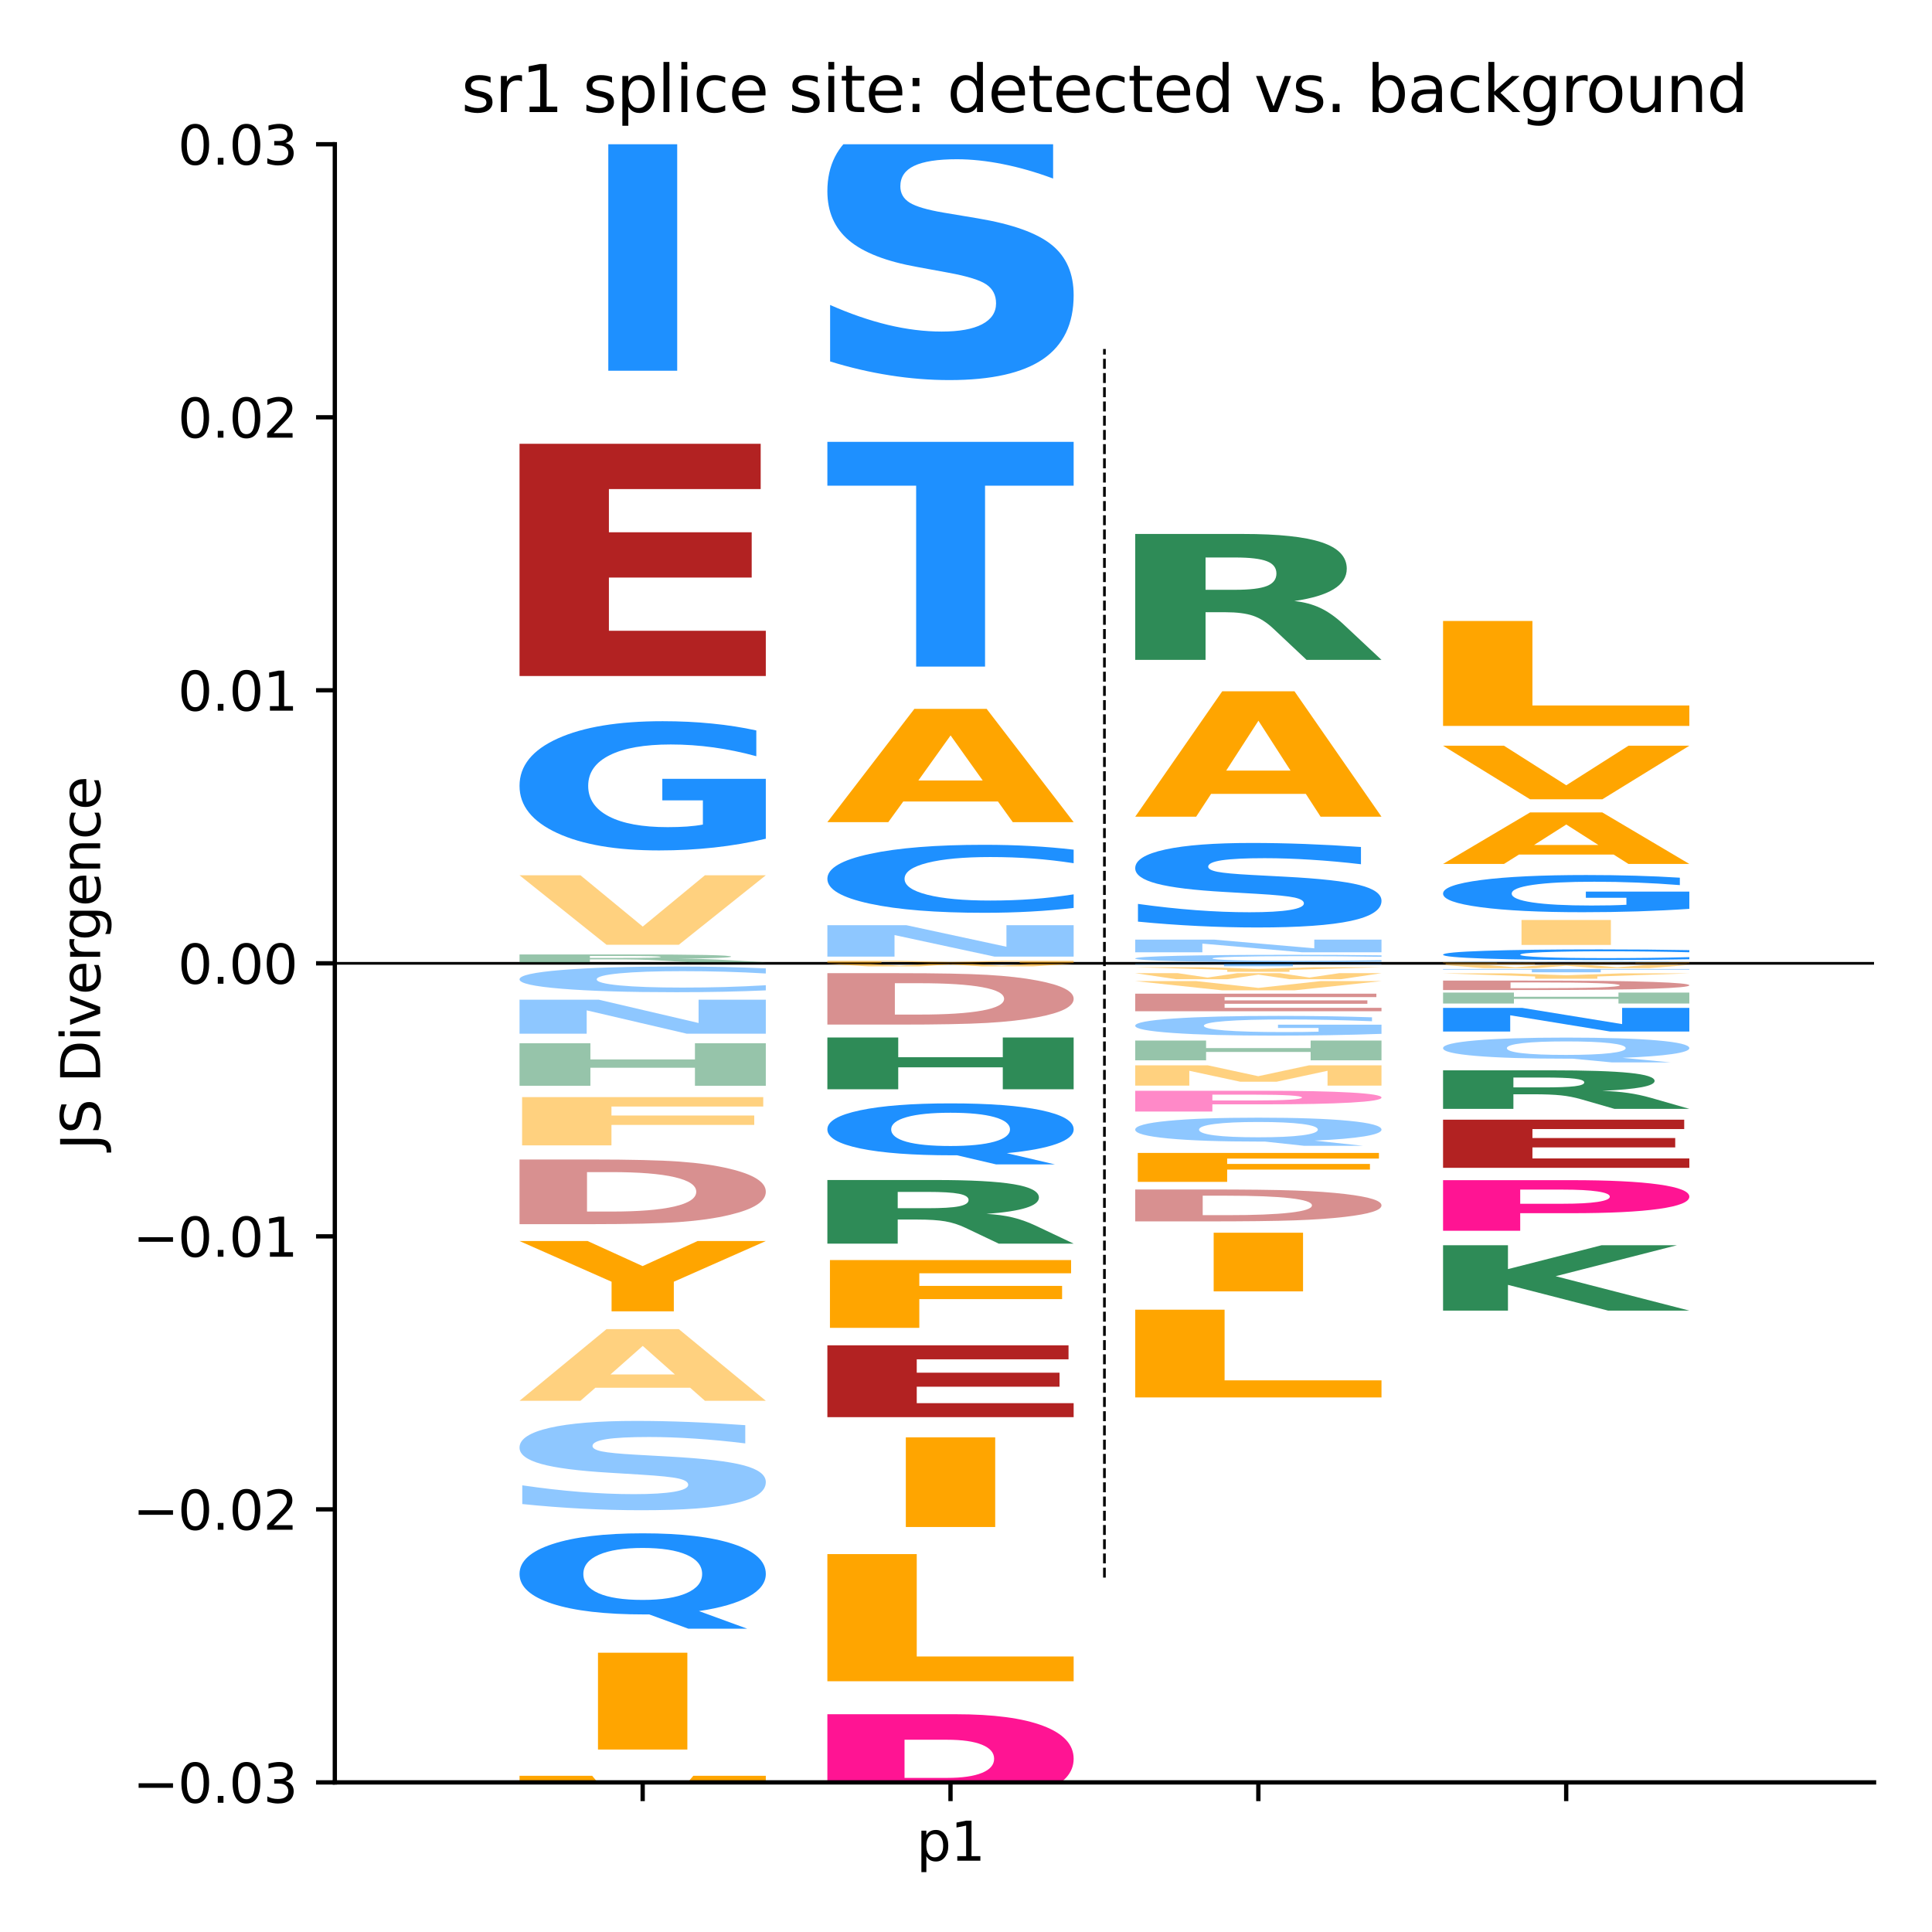 <?xml version="1.0" encoding="utf-8" standalone="no"?>
<!DOCTYPE svg PUBLIC "-//W3C//DTD SVG 1.1//EN"
  "http://www.w3.org/Graphics/SVG/1.1/DTD/svg11.dtd">
<svg xmlns:xlink="http://www.w3.org/1999/xlink" width="360pt" height="360pt" viewBox="0 0 360 360" xmlns="http://www.w3.org/2000/svg" version="1.1">
 <defs>
  <style type="text/css">*{stroke-linejoin: round; stroke-linecap: butt}</style>
 </defs>
 <g id="figure_1">
  <g id="patch_1">
   <path d="M 0 360 
L 360 360 
L 360 0 
L 0 0 
z
" style="fill: #ffffff"/>
  </g>
  <g id="axes_1">
   <g id="patch_2">
    <path d="M 62.39 332.12 
L 349.2 332.12 
L 349.2 26.88 
L 62.39 26.88 
z
" style="fill: #ffffff"/>
   </g>
   <g id="line2d_1">
    <path d="M 62.39 179.5 
L 349.2 179.5 
" clip-path="url(#p17d3103fd5)" style="fill: none; stroke: #000000; stroke-width: 0.5; stroke-linecap: square"/>
   </g>
   <g id="patch_3">
    <path d="M 115.427 178.5 
Q 119.545 178.5 121.332 178.456 
Q 123.119 178.412 123.119 178.311 
Q 123.119 178.21 121.332 178.167 
Q 119.545 178.124 115.427 178.124 
L 109.914 178.124 
L 109.914 178.5 
L 115.427 178.5 
z
M 109.914 178.762 
L 109.914 179.317 
L 96.807 179.317 
L 96.807 177.85 
L 116.821 177.85 
Q 126.866 177.85 131.54 177.947 
Q 136.225 178.045 136.225 178.255 
Q 136.225 178.4 133.785 178.493 
Q 131.355 178.587 126.452 178.631 
Q 129.143 178.649 131.268 178.711 
Q 133.403 178.773 135.582 178.9 
L 142.697 179.317 
L 128.74 179.317 
L 122.541 178.952 
Q 120.667 178.842 118.739 178.802 
Q 116.821 178.762 113.618 178.762 
L 109.914 178.762 
z
" clip-path="url(#p17d3103fd5)" style="fill: #2e8b57; opacity: 0.5"/>
   </g>
   <g id="patch_4">
    <path d="M 96.807 163.094 
L 108.16 163.094 
L 119.766 172.655 
L 131.353 163.094 
L 142.697 163.094 
L 126.484 176.047 
L 113.02 176.047 
L 96.807 163.094 
z
" clip-path="url(#p17d3103fd5)" style="fill: #ffa500; opacity: 0.5"/>
   </g>
   <g id="patch_5">
    <path d="M 142.697 156.286 
Q 138.069 157.375 133.091 157.922 
Q 128.113 158.465 122.807 158.465 
Q 110.815 158.465 103.811 155.221 
Q 96.807 151.978 96.807 146.432 
Q 96.807 140.821 103.934 137.603 
Q 111.072 134.384 123.485 134.384 
Q 128.268 134.384 132.649 134.822 
Q 137.04 135.255 140.928 136.11 
L 140.928 140.911 
Q 136.917 139.811 132.947 139.269 
Q 128.977 138.722 124.987 138.722 
Q 117.603 138.722 113.602 140.722 
Q 109.601 142.716 109.601 146.432 
Q 109.601 150.113 113.458 152.122 
Q 117.315 154.127 124.411 154.127 
Q 126.344 154.127 128 154.013 
Q 129.656 153.893 130.972 153.645 
L 130.972 149.138 
L 123.413 149.138 
L 123.413 145.124 
L 142.697 145.124 
L 142.697 156.286 
z
" clip-path="url(#p17d3103fd5)" style="fill: #1e90ff"/>
   </g>
   <g id="patch_6">
    <path d="M 96.807 82.692 
L 141.742 82.692 
L 141.742 91.132 
L 113.46 91.132 
L 113.46 99.182 
L 140.067 99.182 
L 140.067 107.621 
L 113.46 107.621 
L 113.46 117.535 
L 142.697 117.535 
L 142.697 125.965 
L 96.807 125.965 
L 96.807 82.692 
z
" clip-path="url(#p17d3103fd5)" style="fill: #b22222"/>
   </g>
   <g id="patch_7">
    <path d="M 96.807 3.487 
L 142.697 3.487 
L 142.697 16.28 
L 126.187 16.28 
L 126.187 69.084 
L 113.349 69.084 
L 113.349 16.28 
L 96.807 16.28 
L 96.807 3.487 
z
" clip-path="url(#p17d3103fd5)" style="fill: #1e90ff"/>
   </g>
   <g id="patch_8">
    <path d="M 96.807 -92.965 
L 104.742 -92.965 
L 110.289 -35.954 
L 115.795 -92.965 
L 123.771 -92.965 
L 129.277 -35.954 
L 134.831 -92.965 
L 142.697 -92.965 
L 135.127 -14.518 
L 125.581 -14.518 
L 119.752 -74.152 
L 113.992 -14.518 
L 104.439 -14.518 
L 96.807 -92.965 
z
" clip-path="url(#p17d3103fd5)" style="fill: #ffa500"/>
   </g>
   <g id="patch_9">
    <path d="M 154.169 179.034 
L 167.706 179.034 
L 177.096 179.256 
L 186.548 179.034 
L 200.059 179.034 
L 200.059 179.448 
L 190.006 179.448 
L 190.006 179.145 
L 180.5 179.369 
L 173.754 179.369 
L 164.249 179.145 
L 164.249 179.448 
L 154.169 179.448 
L 154.169 179.034 
z
" clip-path="url(#p17d3103fd5)" style="fill: #ffa500; opacity: 0.5"/>
   </g>
   <g id="patch_10">
    <path d="M 154.169 172.401 
L 168.91 172.401 
L 187.535 176.413 
L 187.535 172.401 
L 200.059 172.401 
L 200.059 178.251 
L 185.307 178.251 
L 166.682 174.239 
L 166.682 178.251 
L 154.169 178.251 
L 154.169 172.401 
z
" clip-path="url(#p17d3103fd5)" style="fill: #1e90ff; opacity: 0.5"/>
   </g>
   <g id="patch_11">
    <path d="M 200.059 169.178 
Q 196.22 169.628 192.069 169.856 
Q 187.919 170.086 183.398 170.086 
Q 169.917 170.086 162.043 168.38 
Q 154.169 166.673 154.169 163.755 
Q 154.169 160.826 162.043 159.122 
Q 169.917 157.416 183.398 157.416 
Q 187.919 157.416 192.069 157.646 
Q 196.22 157.874 200.059 158.324 
L 200.059 160.849 
Q 196.186 160.253 192.428 159.975 
Q 188.67 159.698 184.519 159.698 
Q 177.074 159.698 172.807 160.779 
Q 168.552 161.857 168.552 163.755 
Q 168.552 165.644 172.807 166.725 
Q 177.074 167.804 184.519 167.804 
Q 188.67 167.804 192.428 167.526 
Q 196.186 167.246 200.059 166.649 
L 200.059 169.178 
z
" clip-path="url(#p17d3103fd5)" style="fill: #1e90ff"/>
   </g>
   <g id="patch_12">
    <path d="M 185.957 149.348 
L 168.309 149.348 
L 165.522 153.193 
L 154.169 153.193 
L 170.382 132.086 
L 183.846 132.086 
L 200.059 153.193 
L 188.715 153.193 
L 185.957 149.348 
z
M 171.123 145.431 
L 183.114 145.431 
L 177.128 137.035 
L 171.123 145.431 
z
" clip-path="url(#p17d3103fd5)" style="fill: #ffa500"/>
   </g>
   <g id="patch_13">
    <path d="M 154.169 82.332 
L 200.059 82.332 
L 200.059 90.5 
L 183.549 90.5 
L 183.549 124.212 
L 170.711 124.212 
L 170.711 90.5 
L 154.169 90.5 
L 154.169 82.332 
z
" clip-path="url(#p17d3103fd5)" style="fill: #1e90ff"/>
   </g>
   <g id="patch_14">
    <path d="M 196.233 23.026 
L 196.233 33.269 
Q 191.447 31.486 186.885 30.584 
Q 182.336 29.672 178.286 29.672 
Q 172.914 29.672 170.334 30.906 
Q 167.767 32.129 167.767 34.721 
Q 167.767 36.67 169.499 37.759 
Q 171.231 38.837 175.793 39.615 
L 182.174 40.683 
Q 191.87 42.311 195.958 45.618 
Q 200.059 48.915 200.059 55.012 
Q 200.059 63.005 194.351 66.914 
Q 188.642 70.823 176.915 70.823 
Q 171.393 70.823 165.822 69.942 
Q 160.251 69.071 154.68 67.35 
L 154.68 56.826 
Q 160.251 59.283 165.448 60.538 
Q 170.646 61.782 175.481 61.782 
Q 180.392 61.782 182.997 60.424 
Q 185.601 59.055 185.601 56.525 
Q 185.601 54.265 183.832 53.031 
Q 182.062 51.797 176.765 50.823 
L 170.957 49.755 
Q 162.233 48.2 158.195 44.799 
Q 154.169 41.398 154.169 35.633 
Q 154.169 28.407 159.778 24.519 
Q 165.386 20.631 175.905 20.631 
Q 180.703 20.631 185.763 21.232 
Q 190.824 21.833 196.233 23.026 
z
" clip-path="url(#p17d3103fd5)" style="fill: #1e90ff"/>
   </g>
   <g id="patch_15">
    <path d="M 200.059 -1.085 
Q 195.431 2.157 190.453 3.785 
Q 185.475 5.399 180.169 5.399 
Q 168.177 5.399 161.173 -4.253 
Q 154.169 -13.905 154.169 -30.411 
Q 154.169 -47.11 161.296 -56.687 
Q 168.434 -66.265 180.847 -66.265 
Q 185.63 -66.265 190.011 -64.963 
Q 194.402 -63.675 198.29 -61.129 
L 198.29 -46.843 
Q 194.279 -50.115 190.309 -51.728 
Q 186.339 -53.357 182.349 -53.357 
Q 174.965 -53.357 170.964 -47.406 
Q 166.963 -41.469 166.963 -30.411 
Q 166.963 -19.457 170.82 -13.476 
Q 174.677 -7.51 181.773 -7.51 
Q 183.706 -7.51 185.362 -7.851 
Q 187.018 -8.206 188.334 -8.946 
L 188.334 -22.358 
L 180.775 -22.358 
L 180.775 -34.304 
L 200.059 -34.304 
L 200.059 -1.085 
z
" clip-path="url(#p17d3103fd5)" style="fill: #1e90ff"/>
   </g>
   <g id="patch_16">
    <path d="M 211.531 179.462 
L 223.624 179.462 
L 223.624 179.475 
L 241.055 179.462 
L 255.099 179.462 
L 232.511 179.478 
L 257.421 179.496 
L 242.282 179.496 
L 223.624 179.483 
L 223.624 179.496 
L 211.531 179.496 
L 211.531 179.462 
z
" clip-path="url(#p17d3103fd5)" style="fill: #2e8b57; opacity: 0.5"/>
   </g>
   <g id="patch_17">
    <path d="M 257.421 179.189 
Q 253.582 179.237 249.431 179.262 
Q 245.281 179.287 240.76 179.287 
Q 227.279 179.287 219.405 179.102 
Q 211.531 178.918 211.531 178.602 
Q 211.531 178.285 219.405 178.101 
Q 227.279 177.916 240.76 177.916 
Q 245.281 177.916 249.431 177.941 
Q 253.582 177.966 257.421 178.015 
L 257.421 178.288 
Q 253.548 178.223 249.79 178.193 
Q 246.032 178.163 241.881 178.163 
Q 234.436 178.163 230.169 178.28 
Q 225.914 178.397 225.914 178.602 
Q 225.914 178.806 230.169 178.923 
Q 234.436 179.04 241.881 179.04 
Q 246.032 179.04 249.79 179.01 
Q 253.548 178.98 257.421 178.915 
L 257.421 179.189 
z
" clip-path="url(#p17d3103fd5)" style="fill: #1e90ff; opacity: 0.5"/>
   </g>
   <g id="patch_18">
    <path d="M 211.531 175.087 
L 226.272 175.087 
L 244.897 176.707 
L 244.897 175.087 
L 257.421 175.087 
L 257.421 177.45 
L 242.669 177.45 
L 224.044 175.829 
L 224.044 177.45 
L 211.531 177.45 
L 211.531 175.087 
z
" clip-path="url(#p17d3103fd5)" style="fill: #1e90ff; opacity: 0.5"/>
   </g>
   <g id="patch_19">
    <path d="M 253.595 157.824 
L 253.595 161.038 
Q 248.809 160.479 244.247 160.196 
Q 239.698 159.909 235.648 159.909 
Q 230.276 159.909 227.696 160.297 
Q 225.129 160.68 225.129 161.494 
Q 225.129 162.106 226.861 162.447 
Q 228.593 162.785 233.155 163.029 
L 239.536 163.365 
Q 249.232 163.875 253.32 164.913 
Q 257.421 165.948 257.421 167.861 
Q 257.421 170.369 251.713 171.596 
Q 246.004 172.822 234.277 172.822 
Q 228.755 172.822 223.184 172.546 
Q 217.613 172.273 212.042 171.733 
L 212.042 168.43 
Q 217.613 169.201 222.81 169.595 
Q 228.008 169.985 232.843 169.985 
Q 237.754 169.985 240.359 169.559 
Q 242.963 169.13 242.963 168.336 
Q 242.963 167.627 241.194 167.24 
Q 239.424 166.852 234.127 166.547 
L 228.319 166.211 
Q 219.595 165.723 215.557 164.656 
Q 211.531 163.589 211.531 161.78 
Q 211.531 159.512 217.14 158.292 
Q 222.748 157.072 233.267 157.072 
Q 238.065 157.072 243.125 157.261 
Q 248.186 157.45 253.595 157.824 
z
" clip-path="url(#p17d3103fd5)" style="fill: #1e90ff"/>
   </g>
   <g id="patch_20">
    <path d="M 243.319 147.926 
L 225.671 147.926 
L 222.884 152.183 
L 211.531 152.183 
L 227.744 128.814 
L 241.208 128.814 
L 257.421 152.183 
L 246.077 152.183 
L 243.319 147.926 
z
M 228.485 143.588 
L 240.476 143.588 
L 234.49 134.293 
L 228.485 143.588 
z
" clip-path="url(#p17d3103fd5)" style="fill: #ffa500"/>
   </g>
   <g id="patch_21">
    <path d="M 230.151 109.9 
Q 234.269 109.9 236.056 109.196 
Q 237.843 108.487 237.843 106.868 
Q 237.843 105.264 236.056 104.575 
Q 234.269 103.881 230.151 103.881 
L 224.638 103.881 
L 224.638 109.9 
L 230.151 109.9 
z
M 224.638 114.079 
L 224.638 122.96 
L 211.531 122.96 
L 211.531 99.496 
L 231.545 99.496 
Q 241.59 99.496 246.264 101.055 
Q 250.949 102.608 250.949 105.973 
Q 250.949 108.296 248.509 109.79 
Q 246.079 111.283 241.176 111.992 
Q 243.867 112.274 245.992 113.274 
Q 248.127 114.27 250.306 116.297 
L 257.421 122.96 
L 243.464 122.96 
L 237.265 117.132 
Q 235.391 115.371 233.463 114.728 
Q 231.545 114.079 228.342 114.079 
L 224.638 114.079 
z
" clip-path="url(#p17d3103fd5)" style="fill: #2e8b57"/>
   </g>
   <g id="patch_22">
    <path d="M 268.893 179.344 
L 282.43 179.344 
L 291.82 179.418 
L 301.272 179.344 
L 314.783 179.344 
L 314.783 179.483 
L 304.73 179.483 
L 304.73 179.381 
L 295.224 179.456 
L 288.478 179.456 
L 278.973 179.381 
L 278.973 179.483 
L 268.893 179.483 
L 268.893 179.344 
z
" clip-path="url(#p17d3103fd5)" style="fill: #ffa500; opacity: 0.5"/>
   </g>
   <g id="patch_23">
    <path d="M 310.957 179.164 
L 310.957 179.195 
Q 306.171 179.19 301.609 179.187 
Q 297.06 179.184 293.01 179.184 
Q 287.638 179.184 285.058 179.188 
Q 282.491 179.192 282.491 179.199 
Q 282.491 179.205 284.223 179.209 
Q 285.955 179.212 290.517 179.214 
L 296.898 179.217 
Q 306.594 179.222 310.682 179.232 
Q 314.783 179.242 314.783 179.26 
Q 314.783 179.284 309.075 179.296 
Q 303.366 179.308 291.639 179.308 
Q 286.117 179.308 280.546 179.305 
Q 274.975 179.303 269.404 179.297 
L 269.404 179.266 
Q 274.975 179.273 280.172 179.277 
Q 285.37 179.281 290.205 179.281 
Q 295.116 179.281 297.721 179.277 
Q 300.325 179.272 300.325 179.265 
Q 300.325 179.258 298.556 179.254 
Q 296.786 179.251 291.489 179.248 
L 285.681 179.245 
Q 276.957 179.24 272.919 179.23 
Q 268.893 179.22 268.893 179.202 
Q 268.893 179.181 274.502 179.169 
Q 280.11 179.157 290.629 179.157 
Q 295.427 179.157 300.487 179.159 
Q 305.548 179.161 310.957 179.164 
z
" clip-path="url(#p17d3103fd5)" style="fill: #1e90ff; opacity: 0.5"/>
   </g>
   <g id="patch_24">
    <path d="M 314.783 178.747 
Q 310.944 178.818 306.793 178.854 
Q 302.643 178.89 298.122 178.89 
Q 284.641 178.89 276.767 178.622 
Q 268.893 178.354 268.893 177.896 
Q 268.893 177.437 276.767 177.169 
Q 284.641 176.902 298.122 176.902 
Q 302.643 176.902 306.793 176.938 
Q 310.944 176.973 314.783 177.044 
L 314.783 177.44 
Q 310.91 177.347 307.152 177.303 
Q 303.394 177.26 299.243 177.26 
Q 291.798 177.26 287.531 177.429 
Q 283.276 177.599 283.276 177.896 
Q 283.276 178.193 287.531 178.362 
Q 291.798 178.532 299.243 178.532 
Q 303.394 178.532 307.152 178.488 
Q 310.91 178.444 314.783 178.351 
L 314.783 178.747 
z
" clip-path="url(#p17d3103fd5)" style="fill: #1e90ff"/>
   </g>
   <g id="patch_25">
    <path d="M 283.511 171.425 
L 300.165 171.425 
L 300.165 176.072 
L 283.511 176.072 
L 283.511 171.425 
z
" clip-path="url(#p17d3103fd5)" style="fill: #ffa500; opacity: 0.5"/>
   </g>
   <g id="patch_26">
    <path d="M 314.783 169.351 
Q 310.155 169.664 305.177 169.822 
Q 300.199 169.978 294.893 169.978 
Q 282.901 169.978 275.897 169.044 
Q 268.893 168.111 268.893 166.516 
Q 268.893 164.901 276.02 163.975 
Q 283.158 163.049 295.571 163.049 
Q 300.354 163.049 304.735 163.175 
Q 309.126 163.3 313.014 163.546 
L 313.014 164.927 
Q 309.003 164.611 305.033 164.455 
Q 301.063 164.297 297.073 164.297 
Q 289.689 164.297 285.688 164.873 
Q 281.687 165.447 281.687 166.516 
Q 281.687 167.575 285.544 168.153 
Q 289.401 168.73 296.497 168.73 
Q 298.43 168.73 300.086 168.697 
Q 301.742 168.662 303.058 168.591 
L 303.058 167.294 
L 295.499 167.294 
L 295.499 166.139 
L 314.783 166.139 
L 314.783 169.351 
z
" clip-path="url(#p17d3103fd5)" style="fill: #1e90ff"/>
   </g>
   <g id="patch_27">
    <path d="M 300.681 159.236 
L 283.033 159.236 
L 280.246 160.984 
L 268.893 160.984 
L 285.106 151.387 
L 298.57 151.387 
L 314.783 160.984 
L 303.439 160.984 
L 300.681 159.236 
z
M 285.847 157.454 
L 297.838 157.454 
L 291.852 153.637 
L 285.847 157.454 
z
" clip-path="url(#p17d3103fd5)" style="fill: #ffa500"/>
   </g>
   <g id="patch_28">
    <path d="M 268.893 138.955 
L 280.246 138.955 
L 291.852 146.325 
L 303.439 138.955 
L 314.783 138.955 
L 298.57 148.939 
L 285.106 148.939 
L 268.893 138.955 
z
" clip-path="url(#p17d3103fd5)" style="fill: #ffa500"/>
   </g>
   <g id="patch_29">
    <path d="M 268.893 115.71 
L 285.546 115.71 
L 285.546 131.454 
L 314.783 131.454 
L 314.783 135.263 
L 268.893 135.263 
L 268.893 115.71 
z
" clip-path="url(#p17d3103fd5)" style="fill: #ffa500"/>
   </g>
   <g id="patch_30">
    <path d="M 128.595 258.583 
L 110.947 258.583 
L 108.16 261.016 
L 96.807 261.016 
L 113.02 247.66 
L 126.484 247.66 
L 142.697 261.016 
L 131.353 261.016 
L 128.595 258.583 
z
M 113.761 256.104 
L 125.752 256.104 
L 119.766 250.792 
L 113.761 256.104 
z
" clip-path="url(#p17d3103fd5)" style="fill: #ffa500; opacity: 0.5"/>
   </g>
   <g id="patch_31">
    <path d="M 142.697 184.541 
Q 138.858 184.711 134.707 184.797 
Q 130.557 184.884 126.036 184.884 
Q 112.555 184.884 104.681 184.239 
Q 96.807 183.595 96.807 182.493 
Q 96.807 181.386 104.681 180.743 
Q 112.555 180.098 126.036 180.098 
Q 130.557 180.098 134.707 180.185 
Q 138.858 180.271 142.697 180.441 
L 142.697 181.395 
Q 138.824 181.17 135.066 181.065 
Q 131.308 180.96 127.157 180.96 
Q 119.712 180.96 115.445 181.369 
Q 111.19 181.776 111.19 182.493 
Q 111.19 183.206 115.445 183.615 
Q 119.712 184.022 127.157 184.022 
Q 131.308 184.022 135.066 183.917 
Q 138.824 183.811 142.697 183.586 
L 142.697 184.541 
z
" clip-path="url(#p17d3103fd5)" style="fill: #1e90ff; opacity: 0.5"/>
   </g>
   <g id="patch_32">
    <path d="M 109.382 218.405 
L 109.382 225.757 
L 113.888 225.757 
Q 121.592 225.757 125.658 224.812 
Q 129.735 223.867 129.735 222.067 
Q 129.735 220.277 125.679 219.342 
Q 121.634 218.405 113.888 218.405 
L 109.382 218.405 
z
M 96.807 216.055 
L 110.062 216.055 
Q 121.174 216.055 126.609 216.447 
Q 132.045 216.837 135.934 217.775 
Q 139.362 218.591 141.024 219.657 
Q 142.697 220.721 142.697 222.067 
Q 142.697 223.433 141.024 224.502 
Q 139.362 225.571 135.934 226.385 
Q 132.014 227.322 126.526 227.715 
Q 121.038 228.105 110.062 228.105 
L 96.807 228.105 
L 96.807 216.055 
z
" clip-path="url(#p17d3103fd5)" style="fill: #b22222; opacity: 0.5"/>
   </g>
   <g id="patch_33">
    <path d="M 97.285 204.432 
L 142.219 204.432 
L 142.219 206.186 
L 113.938 206.186 
L 113.938 207.859 
L 140.544 207.859 
L 140.544 209.612 
L 113.938 209.612 
L 113.938 213.424 
L 97.285 213.424 
L 97.285 204.432 
z
" clip-path="url(#p17d3103fd5)" style="fill: #ffa500; opacity: 0.5"/>
   </g>
   <g id="patch_34">
    <path d="M 96.807 194.392 
L 110.011 194.392 
L 110.011 197.412 
L 129.493 197.412 
L 129.493 194.392 
L 142.697 194.392 
L 142.697 202.317 
L 129.493 202.317 
L 129.493 198.958 
L 110.011 198.958 
L 110.011 202.317 
L 96.807 202.317 
L 96.807 194.392 
z
" clip-path="url(#p17d3103fd5)" style="fill: #2e8b57; opacity: 0.5"/>
   </g>
   <g id="patch_35">
    <path d="M 111.425 307.96 
L 128.079 307.96 
L 128.079 326 
L 111.425 326 
L 111.425 307.96 
z
" clip-path="url(#p17d3103fd5)" style="fill: #ffa500"/>
   </g>
   <g id="patch_36">
    <path d="M 96.807 422.814 
L 108.9 422.814 
L 108.9 435.453 
L 126.331 422.814 
L 140.375 422.814 
L 117.787 439.215 
L 142.697 457.442 
L 127.558 457.442 
L 108.9 443.802 
L 108.9 457.442 
L 96.807 457.442 
L 96.807 422.814 
z
" clip-path="url(#p17d3103fd5)" style="fill: #2e8b57"/>
   </g>
   <g id="patch_37">
    <path d="M 96.807 386.726 
L 113.46 386.726 
L 113.46 409.457 
L 142.697 409.457 
L 142.697 414.957 
L 96.807 414.957 
L 96.807 386.726 
z
" clip-path="url(#p17d3103fd5)" style="fill: #ffa500"/>
   </g>
   <g id="patch_38">
    <path d="M 96.807 330.893 
L 110.344 330.893 
L 119.734 342.187 
L 129.186 330.893 
L 142.697 330.893 
L 142.697 351.997 
L 132.644 351.997 
L 132.644 336.56 
L 123.138 347.94 
L 116.392 347.94 
L 106.887 336.56 
L 106.887 351.997 
L 96.807 351.997 
L 96.807 330.893 
z
" clip-path="url(#p17d3103fd5)" style="fill: #ffa500"/>
   </g>
   <g id="patch_39">
    <path d="M 96.807 186.274 
L 111.548 186.274 
L 130.173 190.619 
L 130.173 186.274 
L 142.697 186.274 
L 142.697 192.61 
L 127.945 192.61 
L 109.32 188.265 
L 109.32 192.61 
L 96.807 192.61 
L 96.807 186.274 
z
" clip-path="url(#p17d3103fd5)" style="fill: #1e90ff; opacity: 0.5"/>
   </g>
   <g id="patch_40">
    <path d="M 96.807 357.491 
L 120.66 357.491 
Q 131.308 357.491 136.996 359.431 
Q 142.697 361.365 142.697 364.945 
Q 142.697 368.544 136.996 370.478 
Q 131.308 372.413 120.66 372.413 
L 111.184 372.413 
L 111.184 380.341 
L 96.807 380.341 
L 96.807 357.491 
z
M 111.184 361.762 
L 111.184 368.143 
L 119.131 368.143 
Q 123.313 368.143 125.596 367.31 
Q 127.878 366.478 127.878 364.945 
Q 127.878 363.417 125.596 362.589 
Q 123.313 361.762 119.131 361.762 
L 111.184 361.762 
z
" clip-path="url(#p17d3103fd5)" style="fill: #ff1493"/>
   </g>
   <g id="patch_41">
    <path d="M 120.976 300.826 
L 120.077 300.826 
Q 109.054 300.826 102.926 298.835 
Q 96.807 296.84 96.807 293.285 
Q 96.807 289.736 102.916 287.726 
Q 109.025 285.712 119.752 285.712 
Q 130.593 285.712 136.645 287.707 
Q 142.697 289.699 142.697 293.285 
Q 142.697 295.746 139.485 297.525 
Q 136.272 299.304 130.24 300.201 
L 139.226 303.484 
L 128.261 303.484 
L 120.976 300.826 
z
M 119.752 288.439 
Q 114.494 288.439 111.597 289.708 
Q 108.7 290.977 108.7 293.285 
Q 108.7 295.63 111.53 296.877 
Q 114.37 298.122 119.752 298.122 
Q 125.039 298.122 127.936 296.852 
Q 130.832 295.58 130.832 293.285 
Q 130.832 290.977 127.936 289.708 
Q 125.039 288.439 119.752 288.439 
z
" clip-path="url(#p17d3103fd5)" style="fill: #1e90ff"/>
   </g>
   <g id="patch_42">
    <path d="M 138.871 265.56 
L 138.871 268.957 
Q 134.085 268.366 129.523 268.067 
Q 124.974 267.764 120.924 267.764 
Q 115.552 267.764 112.972 268.173 
Q 110.405 268.579 110.405 269.439 
Q 110.405 270.085 112.137 270.446 
Q 113.869 270.804 118.431 271.061 
L 124.812 271.416 
Q 134.508 271.955 138.596 273.052 
Q 142.697 274.145 142.697 276.167 
Q 142.697 278.818 136.989 280.114 
Q 131.28 281.41 119.553 281.41 
Q 114.031 281.41 108.46 281.118 
Q 102.889 280.829 97.318 280.258 
L 97.318 276.769 
Q 102.889 277.584 108.086 278 
Q 113.284 278.412 118.119 278.412 
Q 123.03 278.412 125.635 277.962 
Q 128.239 277.508 128.239 276.669 
Q 128.239 275.919 126.47 275.51 
Q 124.7 275.101 119.403 274.778 
L 113.595 274.424 
Q 104.871 273.908 100.833 272.78 
Q 96.807 271.653 96.807 269.741 
Q 96.807 267.345 102.416 266.056 
Q 108.024 264.766 118.543 264.766 
Q 123.341 264.766 128.401 264.966 
Q 133.462 265.165 138.871 265.56 
z
" clip-path="url(#p17d3103fd5)" style="fill: #1e90ff; opacity: 0.5"/>
   </g>
   <g id="patch_43">
    <path d="M 96.807 231.249 
L 109.494 231.249 
L 119.742 235.919 
L 129.981 231.249 
L 142.697 231.249 
L 125.556 238.832 
L 125.556 244.353 
L 113.958 244.353 
L 113.958 238.832 
L 96.807 231.249 
z
" clip-path="url(#p17d3103fd5)" style="fill: #ffa500"/>
   </g>
   <g id="patch_44">
    <path d="M 166.744 183.207 
L 166.744 189.052 
L 171.25 189.052 
Q 178.954 189.052 183.02 188.301 
Q 187.097 187.549 187.097 186.118 
Q 187.097 184.696 183.041 183.952 
Q 178.996 183.207 171.25 183.207 
L 166.744 183.207 
z
M 154.169 181.339 
L 167.424 181.339 
Q 178.536 181.339 183.971 181.651 
Q 189.407 181.961 193.296 182.706 
Q 196.724 183.355 198.386 184.203 
Q 200.059 185.049 200.059 186.118 
Q 200.059 187.204 198.386 188.054 
Q 196.724 188.904 193.296 189.551 
Q 189.376 190.296 183.888 190.609 
Q 178.4 190.919 167.424 190.919 
L 154.169 190.919 
L 154.169 181.339 
z
" clip-path="url(#p17d3103fd5)" style="fill: #b22222; opacity: 0.5"/>
   </g>
   <g id="patch_45">
    <path d="M 154.169 250.679 
L 199.104 250.679 
L 199.104 253.29 
L 170.822 253.29 
L 170.822 255.781 
L 197.429 255.781 
L 197.429 258.393 
L 170.822 258.393 
L 170.822 261.46 
L 200.059 261.46 
L 200.059 264.069 
L 154.169 264.069 
L 154.169 250.679 
z
" clip-path="url(#p17d3103fd5)" style="fill: #b22222"/>
   </g>
   <g id="patch_46">
    <path d="M 154.647 234.794 
L 199.581 234.794 
L 199.581 237.258 
L 171.3 237.258 
L 171.3 239.608 
L 197.906 239.608 
L 197.906 242.071 
L 171.3 242.071 
L 171.3 247.426 
L 154.647 247.426 
L 154.647 234.794 
z
" clip-path="url(#p17d3103fd5)" style="fill: #ffa500"/>
   </g>
   <g id="patch_47">
    <path d="M 154.169 193.322 
L 167.373 193.322 
L 167.373 196.999 
L 186.855 196.999 
L 186.855 193.322 
L 200.059 193.322 
L 200.059 202.971 
L 186.855 202.971 
L 186.855 198.881 
L 167.373 198.881 
L 167.373 202.971 
L 154.169 202.971 
L 154.169 193.322 
z
" clip-path="url(#p17d3103fd5)" style="fill: #2e8b57"/>
   </g>
   <g id="patch_48">
    <path d="M 168.787 267.831 
L 185.441 267.831 
L 185.441 284.535 
L 168.787 284.535 
L 168.787 267.831 
z
" clip-path="url(#p17d3103fd5)" style="fill: #ffa500"/>
   </g>
   <g id="patch_49">
    <path d="M 154.169 388.503 
L 166.262 388.503 
L 166.262 403.336 
L 183.693 388.503 
L 197.737 388.503 
L 175.149 407.752 
L 200.059 429.143 
L 184.92 429.143 
L 166.262 413.135 
L 166.262 429.143 
L 154.169 429.143 
L 154.169 388.503 
z
" clip-path="url(#p17d3103fd5)" style="fill: #2e8b57"/>
   </g>
   <g id="patch_50">
    <path d="M 154.169 289.584 
L 170.822 289.584 
L 170.822 308.661 
L 200.059 308.661 
L 200.059 313.276 
L 154.169 313.276 
L 154.169 289.584 
z
" clip-path="url(#p17d3103fd5)" style="fill: #ffa500"/>
   </g>
   <g id="patch_51">
    <path d="M 154.169 319.42 
L 178.022 319.42 
Q 188.67 319.42 194.358 321.58 
Q 200.059 323.735 200.059 327.722 
Q 200.059 331.732 194.358 333.886 
Q 188.67 336.041 178.022 336.041 
L 168.546 336.041 
L 168.546 344.873 
L 154.169 344.873 
L 154.169 319.42 
z
M 168.546 324.176 
L 168.546 331.284 
L 176.493 331.284 
Q 180.675 331.284 182.958 330.357 
Q 185.24 329.43 185.24 327.722 
Q 185.24 326.02 182.958 325.098 
Q 180.675 324.176 176.493 324.176 
L 168.546 324.176 
z
" clip-path="url(#p17d3103fd5)" style="fill: #ff1493"/>
   </g>
   <g id="patch_52">
    <path d="M 178.338 215.272 
L 177.439 215.272 
Q 166.416 215.272 160.288 213.998 
Q 154.169 212.721 154.169 210.446 
Q 154.169 208.174 160.278 206.888 
Q 166.387 205.599 177.114 205.599 
Q 187.955 205.599 194.007 206.876 
Q 200.059 208.15 200.059 210.446 
Q 200.059 212.021 196.847 213.159 
Q 193.634 214.298 187.602 214.872 
L 196.588 216.973 
L 185.623 216.973 
L 178.338 215.272 
z
M 177.114 207.344 
Q 171.856 207.344 168.959 208.156 
Q 166.062 208.969 166.062 210.446 
Q 166.062 211.946 168.892 212.745 
Q 171.732 213.541 177.114 213.541 
Q 182.401 213.541 185.298 212.729 
Q 188.194 211.914 188.194 210.446 
Q 188.194 208.969 185.298 208.156 
Q 182.401 207.344 177.114 207.344 
z
" clip-path="url(#p17d3103fd5)" style="fill: #1e90ff"/>
   </g>
   <g id="patch_53">
    <path d="M 172.789 225.134 
Q 176.907 225.134 178.694 224.779 
Q 180.481 224.42 180.481 223.602 
Q 180.481 222.792 178.694 222.443 
Q 176.907 222.093 172.789 222.093 
L 167.276 222.093 
L 167.276 225.134 
L 172.789 225.134 
z
M 167.276 227.246 
L 167.276 231.733 
L 154.169 231.733 
L 154.169 219.877 
L 174.183 219.877 
Q 184.228 219.877 188.902 220.665 
Q 193.587 221.45 193.587 223.15 
Q 193.587 224.324 191.147 225.078 
Q 188.717 225.833 183.814 226.191 
Q 186.505 226.334 188.63 226.839 
Q 190.765 227.342 192.944 228.366 
L 200.059 231.733 
L 186.102 231.733 
L 179.903 228.788 
Q 178.029 227.899 176.101 227.574 
Q 174.183 227.246 170.98 227.246 
L 167.276 227.246 
z
" clip-path="url(#p17d3103fd5)" style="fill: #2e8b57"/>
   </g>
   <g id="patch_54">
    <path d="M 154.169 351.591 
L 165.522 351.591 
L 177.128 372.476 
L 188.715 351.591 
L 200.059 351.591 
L 183.846 379.886 
L 170.382 379.886 
L 154.169 351.591 
z
" clip-path="url(#p17d3103fd5)" style="fill: #ffa500"/>
   </g>
   <g id="patch_55">
    <path d="M 154.169 179.564 
L 162.104 179.564 
L 167.651 179.937 
L 173.157 179.564 
L 181.133 179.564 
L 186.639 179.937 
L 192.193 179.564 
L 200.059 179.564 
L 192.489 180.077 
L 182.943 180.077 
L 177.114 179.687 
L 171.354 180.077 
L 161.801 180.077 
L 154.169 179.564 
z
" clip-path="url(#p17d3103fd5)" style="fill: #ffa500; opacity: 0.5"/>
   </g>
   <g id="patch_56">
    <path d="M 224.106 222.801 
L 224.106 226.43 
L 228.612 226.43 
Q 236.316 226.43 240.382 225.964 
Q 244.459 225.497 244.459 224.609 
Q 244.459 223.725 240.403 223.264 
Q 236.358 222.801 228.612 222.801 
L 224.106 222.801 
z
M 211.531 221.641 
L 224.786 221.641 
Q 235.898 221.641 241.333 221.835 
Q 246.769 222.027 250.658 222.49 
Q 254.086 222.893 255.748 223.419 
Q 257.421 223.945 257.421 224.609 
Q 257.421 225.283 255.748 225.811 
Q 254.086 226.339 250.658 226.74 
Q 246.738 227.203 241.25 227.397 
Q 235.762 227.589 224.786 227.589 
L 211.531 227.589 
L 211.531 221.641 
z
" clip-path="url(#p17d3103fd5)" style="fill: #b22222; opacity: 0.5"/>
   </g>
   <g id="patch_57">
    <path d="M 211.531 185.158 
L 256.466 185.158 
L 256.466 185.796 
L 228.184 185.796 
L 228.184 186.404 
L 254.791 186.404 
L 254.791 187.042 
L 228.184 187.042 
L 228.184 187.792 
L 257.421 187.792 
L 257.421 188.429 
L 211.531 188.429 
L 211.531 185.158 
z
" clip-path="url(#p17d3103fd5)" style="fill: #b22222; opacity: 0.5"/>
   </g>
   <g id="patch_58">
    <path d="M 212.009 214.83 
L 256.943 214.83 
L 256.943 215.882 
L 228.662 215.882 
L 228.662 216.885 
L 255.268 216.885 
L 255.268 217.937 
L 228.662 217.937 
L 228.662 220.223 
L 212.009 220.223 
L 212.009 214.83 
z
" clip-path="url(#p17d3103fd5)" style="fill: #ffa500"/>
   </g>
   <g id="patch_59">
    <path d="M 257.421 192.641 
Q 252.793 192.807 247.815 192.891 
Q 242.837 192.973 237.531 192.973 
Q 225.539 192.973 218.535 192.478 
Q 211.531 191.983 211.531 191.136 
Q 211.531 190.28 218.658 189.789 
Q 225.796 189.297 238.209 189.297 
Q 242.992 189.297 247.373 189.364 
Q 251.764 189.43 255.652 189.561 
L 255.652 190.294 
Q 251.641 190.126 247.671 190.043 
Q 243.701 189.959 239.711 189.959 
Q 232.327 189.959 228.326 190.265 
Q 224.325 190.569 224.325 191.136 
Q 224.325 191.698 228.182 192.005 
Q 232.039 192.311 239.135 192.311 
Q 241.068 192.311 242.724 192.294 
Q 244.38 192.276 245.696 192.238 
L 245.696 191.55 
L 238.137 191.55 
L 238.137 190.937 
L 257.421 190.937 
L 257.421 192.641 
z
" clip-path="url(#p17d3103fd5)" style="fill: #1e90ff; opacity: 0.5"/>
   </g>
   <g id="patch_60">
    <path d="M 211.531 193.893 
L 224.735 193.893 
L 224.735 195.297 
L 244.217 195.297 
L 244.217 193.893 
L 257.421 193.893 
L 257.421 197.576 
L 244.217 197.576 
L 244.217 196.015 
L 224.735 196.015 
L 224.735 197.576 
L 211.531 197.576 
L 211.531 193.893 
z
" clip-path="url(#p17d3103fd5)" style="fill: #2e8b57; opacity: 0.5"/>
   </g>
   <g id="patch_61">
    <path d="M 226.149 229.699 
L 242.803 229.699 
L 242.803 240.631 
L 226.149 240.631 
L 226.149 229.699 
z
" clip-path="url(#p17d3103fd5)" style="fill: #ffa500"/>
   </g>
   <g id="patch_62">
    <path d="M 211.531 244.041 
L 228.184 244.041 
L 228.184 257.208 
L 257.421 257.208 
L 257.421 260.393 
L 211.531 260.393 
L 211.531 244.041 
z
" clip-path="url(#p17d3103fd5)" style="fill: #ffa500"/>
   </g>
   <g id="patch_63">
    <path d="M 211.531 198.51 
L 225.068 198.51 
L 234.458 200.535 
L 243.91 198.51 
L 257.421 198.51 
L 257.421 202.294 
L 247.368 202.294 
L 247.368 199.526 
L 237.862 201.566 
L 231.116 201.566 
L 221.611 199.526 
L 221.611 202.294 
L 211.531 202.294 
L 211.531 198.51 
z
" clip-path="url(#p17d3103fd5)" style="fill: #ffa500; opacity: 0.5"/>
   </g>
   <g id="patch_64">
    <path d="M 211.531 203.251 
L 235.384 203.251 
Q 246.032 203.251 251.72 203.579 
Q 257.421 203.907 257.421 204.514 
Q 257.421 205.124 251.72 205.452 
Q 246.032 205.779 235.384 205.779 
L 225.908 205.779 
L 225.908 207.123 
L 211.531 207.123 
L 211.531 203.251 
z
M 225.908 203.974 
L 225.908 205.056 
L 233.855 205.056 
Q 238.037 205.056 240.32 204.915 
Q 242.602 204.774 242.602 204.514 
Q 242.602 204.255 240.32 204.115 
Q 238.037 203.974 233.855 203.974 
L 225.908 203.974 
z
" clip-path="url(#p17d3103fd5)" style="fill: #ff1493; opacity: 0.5"/>
   </g>
   <g id="patch_65">
    <path d="M 235.7 212.717 
L 234.801 212.717 
Q 223.778 212.717 217.65 212.13 
Q 211.531 211.542 211.531 210.494 
Q 211.531 209.448 217.64 208.855 
Q 223.749 208.262 234.476 208.262 
Q 245.317 208.262 251.369 208.85 
Q 257.421 209.437 257.421 210.494 
Q 257.421 211.219 254.209 211.744 
Q 250.996 212.268 244.964 212.533 
L 253.95 213.501 
L 242.985 213.501 
L 235.7 212.717 
z
M 234.476 209.065 
Q 229.218 209.065 226.321 209.44 
Q 223.424 209.814 223.424 210.494 
Q 223.424 211.185 226.254 211.553 
Q 229.094 211.92 234.476 211.92 
Q 239.763 211.92 242.66 211.546 
Q 245.556 211.171 245.556 210.494 
Q 245.556 209.814 242.66 209.44 
Q 239.763 209.065 234.476 209.065 
z
" clip-path="url(#p17d3103fd5)" style="fill: #1e90ff; opacity: 0.5"/>
   </g>
   <g id="patch_66">
    <path d="M 211.531 179.561 
L 257.421 179.561 
L 257.421 179.657 
L 240.911 179.657 
L 240.911 180.053 
L 228.073 180.053 
L 228.073 179.657 
L 211.531 179.657 
L 211.531 179.561 
z
" clip-path="url(#p17d3103fd5)" style="fill: #1e90ff; opacity: 0.5"/>
   </g>
   <g id="patch_67">
    <path d="M 211.531 182.814 
L 222.884 182.814 
L 234.49 184.083 
L 246.077 182.814 
L 257.421 182.814 
L 241.208 184.534 
L 227.744 184.534 
L 211.531 182.814 
z
" clip-path="url(#p17d3103fd5)" style="fill: #ffa500; opacity: 0.5"/>
   </g>
   <g id="patch_68">
    <path d="M 211.531 181.337 
L 219.466 181.337 
L 225.013 182.152 
L 230.519 181.337 
L 238.495 181.337 
L 244.001 182.152 
L 249.555 181.337 
L 257.421 181.337 
L 249.851 182.459 
L 240.305 182.459 
L 234.476 181.606 
L 228.716 182.459 
L 219.163 182.459 
L 211.531 181.337 
z
" clip-path="url(#p17d3103fd5)" style="fill: #ffa500; opacity: 0.5"/>
   </g>
   <g id="patch_69">
    <path d="M 211.531 180.223 
L 224.218 180.223 
L 234.466 180.531 
L 244.705 180.223 
L 257.421 180.223 
L 240.28 180.724 
L 240.28 181.088 
L 228.682 181.088 
L 228.682 180.724 
L 211.531 180.223 
z
" clip-path="url(#p17d3103fd5)" style="fill: #ffa500; opacity: 0.5"/>
   </g>
   <g id="patch_70">
    <path d="M 281.468 183.062 
L 281.468 184.136 
L 285.974 184.136 
Q 293.678 184.136 297.744 183.998 
Q 301.821 183.86 301.821 183.597 
Q 301.821 183.335 297.765 183.199 
Q 293.72 183.062 285.974 183.062 
L 281.468 183.062 
z
M 268.893 182.718 
L 282.148 182.718 
Q 293.26 182.718 298.695 182.776 
Q 304.131 182.833 308.02 182.97 
Q 311.448 183.089 313.11 183.245 
Q 314.783 183.4 314.783 183.597 
Q 314.783 183.796 313.11 183.952 
Q 311.448 184.109 308.02 184.227 
Q 304.1 184.364 298.612 184.422 
Q 293.124 184.479 282.148 184.479 
L 268.893 184.479 
L 268.893 182.718 
z
" clip-path="url(#p17d3103fd5)" style="fill: #b22222; opacity: 0.5"/>
   </g>
   <g id="patch_71">
    <path d="M 268.893 208.637 
L 313.828 208.637 
L 313.828 210.386 
L 285.546 210.386 
L 285.546 212.055 
L 312.153 212.055 
L 312.153 213.804 
L 285.546 213.804 
L 285.546 215.859 
L 314.783 215.859 
L 314.783 217.606 
L 268.893 217.606 
L 268.893 208.637 
z
" clip-path="url(#p17d3103fd5)" style="fill: #b22222"/>
   </g>
   <g id="patch_72">
    <path d="M 269.371 179.522 
L 314.305 179.522 
L 314.305 179.558 
L 286.024 179.558 
L 286.024 179.591 
L 312.63 179.591 
L 312.63 179.626 
L 286.024 179.626 
L 286.024 179.702 
L 269.371 179.702 
L 269.371 179.522 
z
" clip-path="url(#p17d3103fd5)" style="fill: #ffa500; opacity: 0.5"/>
   </g>
   <g id="patch_73">
    <path d="M 268.893 184.954 
L 282.097 184.954 
L 282.097 185.731 
L 301.579 185.731 
L 301.579 184.954 
L 314.783 184.954 
L 314.783 186.994 
L 301.579 186.994 
L 301.579 186.129 
L 282.097 186.129 
L 282.097 186.994 
L 268.893 186.994 
L 268.893 184.954 
z
" clip-path="url(#p17d3103fd5)" style="fill: #2e8b57; opacity: 0.5"/>
   </g>
   <g id="patch_74">
    <path d="M 268.893 232.036 
L 280.986 232.036 
L 280.986 236.48 
L 298.417 232.036 
L 312.461 232.036 
L 289.873 237.803 
L 314.783 244.212 
L 299.644 244.212 
L 280.986 239.415 
L 280.986 244.212 
L 268.893 244.212 
L 268.893 232.036 
z
" clip-path="url(#p17d3103fd5)" style="fill: #2e8b57"/>
   </g>
   <g id="patch_75">
    <path d="M 268.893 187.801 
L 283.634 187.801 
L 302.259 190.826 
L 302.259 187.801 
L 314.783 187.801 
L 314.783 192.211 
L 300.031 192.211 
L 281.406 189.187 
L 281.406 192.211 
L 268.893 192.211 
L 268.893 187.801 
z
" clip-path="url(#p17d3103fd5)" style="fill: #1e90ff"/>
   </g>
   <g id="patch_76">
    <path d="M 268.893 219.906 
L 292.746 219.906 
Q 303.394 219.906 309.082 220.706 
Q 314.783 221.504 314.783 222.981 
Q 314.783 224.467 309.082 225.265 
Q 303.394 226.063 292.746 226.063 
L 283.27 226.063 
L 283.27 229.335 
L 268.893 229.335 
L 268.893 219.906 
z
M 283.27 221.668 
L 283.27 224.301 
L 291.217 224.301 
Q 295.399 224.301 297.682 223.958 
Q 299.964 223.614 299.964 222.981 
Q 299.964 222.351 297.682 222.009 
Q 295.399 221.668 291.217 221.668 
L 283.27 221.668 
z
" clip-path="url(#p17d3103fd5)" style="fill: #ff1493"/>
   </g>
   <g id="patch_77">
    <path d="M 293.062 197.272 
L 292.163 197.272 
Q 281.14 197.272 275.012 196.754 
Q 268.893 196.235 268.893 195.31 
Q 268.893 194.387 275.002 193.864 
Q 281.111 193.341 291.838 193.341 
Q 302.679 193.341 308.731 193.859 
Q 314.783 194.377 314.783 195.31 
Q 314.783 195.95 311.571 196.413 
Q 308.358 196.876 302.326 197.109 
L 311.312 197.963 
L 300.347 197.963 
L 293.062 197.272 
z
M 291.838 194.05 
Q 286.58 194.05 283.683 194.38 
Q 280.786 194.71 280.786 195.31 
Q 280.786 195.92 283.616 196.245 
Q 286.456 196.568 291.838 196.568 
Q 297.125 196.568 300.022 196.238 
Q 302.918 195.907 302.918 195.31 
Q 302.918 194.71 300.022 194.38 
Q 297.125 194.05 291.838 194.05 
z
" clip-path="url(#p17d3103fd5)" style="fill: #1e90ff; opacity: 0.5"/>
   </g>
   <g id="patch_78">
    <path d="M 287.513 202.622 
Q 291.631 202.622 293.418 202.407 
Q 295.205 202.19 295.205 201.694 
Q 295.205 201.203 293.418 200.993 
Q 291.631 200.78 287.513 200.78 
L 282 200.78 
L 282 202.622 
L 287.513 202.622 
z
M 282 203.901 
L 282 206.619 
L 268.893 206.619 
L 268.893 199.438 
L 288.907 199.438 
Q 298.952 199.438 303.626 199.915 
Q 308.311 200.391 308.311 201.42 
Q 308.311 202.131 305.871 202.588 
Q 303.441 203.045 298.538 203.262 
Q 301.229 203.349 303.354 203.655 
Q 305.489 203.959 307.668 204.58 
L 314.783 206.619 
L 300.826 206.619 
L 294.627 204.835 
Q 292.753 204.296 290.825 204.099 
Q 288.907 203.901 285.704 203.901 
L 282 203.901 
z
" clip-path="url(#p17d3103fd5)" style="fill: #2e8b57"/>
   </g>
   <g id="patch_79">
    <path d="M 268.893 180.56 
L 314.783 180.56 
L 314.783 180.679 
L 298.273 180.679 
L 298.273 181.172 
L 285.435 181.172 
L 285.435 180.679 
L 268.893 180.679 
L 268.893 180.56 
z
" clip-path="url(#p17d3103fd5)" style="fill: #1e90ff; opacity: 0.5"/>
   </g>
   <g id="patch_80">
    <path d="M 268.893 179.801 
L 276.828 179.801 
L 282.375 180.242 
L 287.881 179.801 
L 295.857 179.801 
L 301.363 180.242 
L 306.917 179.801 
L 314.783 179.801 
L 307.213 180.407 
L 297.667 180.407 
L 291.838 179.946 
L 286.078 180.407 
L 276.525 180.407 
L 268.893 179.801 
z
" clip-path="url(#p17d3103fd5)" style="fill: #ffa500; opacity: 0.5"/>
   </g>
   <g id="patch_81">
    <path d="M 268.893 181.374 
L 281.58 181.374 
L 291.828 181.73 
L 302.067 181.374 
L 314.783 181.374 
L 297.642 181.952 
L 297.642 182.373 
L 286.044 182.373 
L 286.044 181.952 
L 268.893 181.374 
z
" clip-path="url(#p17d3103fd5)" style="fill: #ffa500; opacity: 0.5"/>
   </g>
   <g id="matplotlib.axis_1">
    <g id="xtick_1">
     <g id="line2d_2">
      <defs>
       <path id="m616d08f834" d="M 0 0 
L 0 3.5 
" style="stroke: #000000; stroke-width: 0.8"/>
      </defs>
      <g>
       <use xlink:href="#m616d08f834" x="119.752" y="332.12" style="stroke: #000000; stroke-width: 0.8"/>
      </g>
     </g>
    </g>
    <g id="xtick_2">
     <g id="line2d_3">
      <g>
       <use xlink:href="#m616d08f834" x="177.114" y="332.12" style="stroke: #000000; stroke-width: 0.8"/>
      </g>
     </g>
     <g id="text_1">
      <!-- p1 -->
      <g transform="translate(170.759 346.718) scale(0.1 -0.1)">
       <defs>
        <path id="DejaVuSans-70" d="M 1159 525 
L 1159 -1331 
L 581 -1331 
L 581 3500 
L 1159 3500 
L 1159 2969 
Q 1341 3281 1617 3432 
Q 1894 3584 2278 3584 
Q 2916 3584 3314 3078 
Q 3713 2572 3713 1747 
Q 3713 922 3314 415 
Q 2916 -91 2278 -91 
Q 1894 -91 1617 61 
Q 1341 213 1159 525 
z
M 3116 1747 
Q 3116 2381 2855 2742 
Q 2594 3103 2138 3103 
Q 1681 3103 1420 2742 
Q 1159 2381 1159 1747 
Q 1159 1113 1420 752 
Q 1681 391 2138 391 
Q 2594 391 2855 752 
Q 3116 1113 3116 1747 
z
" transform="scale(0.016)"/>
        <path id="DejaVuSans-31" d="M 794 531 
L 1825 531 
L 1825 4091 
L 703 3866 
L 703 4441 
L 1819 4666 
L 2450 4666 
L 2450 531 
L 3481 531 
L 3481 0 
L 794 0 
L 794 531 
z
" transform="scale(0.016)"/>
       </defs>
       <use xlink:href="#DejaVuSans-70"/>
       <use xlink:href="#DejaVuSans-31" x="63.477"/>
      </g>
     </g>
    </g>
    <g id="xtick_3">
     <g id="line2d_4">
      <g>
       <use xlink:href="#m616d08f834" x="234.476" y="332.12" style="stroke: #000000; stroke-width: 0.8"/>
      </g>
     </g>
    </g>
    <g id="xtick_4">
     <g id="line2d_5">
      <g>
       <use xlink:href="#m616d08f834" x="291.838" y="332.12" style="stroke: #000000; stroke-width: 0.8"/>
      </g>
     </g>
    </g>
   </g>
   <g id="matplotlib.axis_2">
    <g id="ytick_1">
     <g id="line2d_6">
      <defs>
       <path id="md505c73778" d="M 0 0 
L -3.5 0 
" style="stroke: #000000; stroke-width: 0.8"/>
      </defs>
      <g>
       <use xlink:href="#md505c73778" x="62.39" y="332.12" style="stroke: #000000; stroke-width: 0.8"/>
      </g>
     </g>
     <g id="text_2">
      <!-- −0.03 -->
      <g transform="translate(24.745 335.919) scale(0.1 -0.1)">
       <defs>
        <path id="DejaVuSans-2212" d="M 678 2272 
L 4684 2272 
L 4684 1741 
L 678 1741 
L 678 2272 
z
" transform="scale(0.016)"/>
        <path id="DejaVuSans-30" d="M 2034 4250 
Q 1547 4250 1301 3770 
Q 1056 3291 1056 2328 
Q 1056 1369 1301 889 
Q 1547 409 2034 409 
Q 2525 409 2770 889 
Q 3016 1369 3016 2328 
Q 3016 3291 2770 3770 
Q 2525 4250 2034 4250 
z
M 2034 4750 
Q 2819 4750 3233 4129 
Q 3647 3509 3647 2328 
Q 3647 1150 3233 529 
Q 2819 -91 2034 -91 
Q 1250 -91 836 529 
Q 422 1150 422 2328 
Q 422 3509 836 4129 
Q 1250 4750 2034 4750 
z
" transform="scale(0.016)"/>
        <path id="DejaVuSans-2e" d="M 684 794 
L 1344 794 
L 1344 0 
L 684 0 
L 684 794 
z
" transform="scale(0.016)"/>
        <path id="DejaVuSans-33" d="M 2597 2516 
Q 3050 2419 3304 2112 
Q 3559 1806 3559 1356 
Q 3559 666 3084 287 
Q 2609 -91 1734 -91 
Q 1441 -91 1130 -33 
Q 819 25 488 141 
L 488 750 
Q 750 597 1062 519 
Q 1375 441 1716 441 
Q 2309 441 2620 675 
Q 2931 909 2931 1356 
Q 2931 1769 2642 2001 
Q 2353 2234 1838 2234 
L 1294 2234 
L 1294 2753 
L 1863 2753 
Q 2328 2753 2575 2939 
Q 2822 3125 2822 3475 
Q 2822 3834 2567 4026 
Q 2313 4219 1838 4219 
Q 1578 4219 1281 4162 
Q 984 4106 628 3988 
L 628 4550 
Q 988 4650 1302 4700 
Q 1616 4750 1894 4750 
Q 2613 4750 3031 4423 
Q 3450 4097 3450 3541 
Q 3450 3153 3228 2886 
Q 3006 2619 2597 2516 
z
" transform="scale(0.016)"/>
       </defs>
       <use xlink:href="#DejaVuSans-2212"/>
       <use xlink:href="#DejaVuSans-30" x="83.789"/>
       <use xlink:href="#DejaVuSans-2e" x="147.412"/>
       <use xlink:href="#DejaVuSans-30" x="179.199"/>
       <use xlink:href="#DejaVuSans-33" x="242.822"/>
      </g>
     </g>
    </g>
    <g id="ytick_2">
     <g id="line2d_7">
      <g>
       <use xlink:href="#md505c73778" x="62.39" y="281.247" style="stroke: #000000; stroke-width: 0.8"/>
      </g>
     </g>
     <g id="text_3">
      <!-- −0.02 -->
      <g transform="translate(24.745 285.046) scale(0.1 -0.1)">
       <defs>
        <path id="DejaVuSans-32" d="M 1228 531 
L 3431 531 
L 3431 0 
L 469 0 
L 469 531 
Q 828 903 1448 1529 
Q 2069 2156 2228 2338 
Q 2531 2678 2651 2914 
Q 2772 3150 2772 3378 
Q 2772 3750 2511 3984 
Q 2250 4219 1831 4219 
Q 1534 4219 1204 4116 
Q 875 4013 500 3803 
L 500 4441 
Q 881 4594 1212 4672 
Q 1544 4750 1819 4750 
Q 2544 4750 2975 4387 
Q 3406 4025 3406 3419 
Q 3406 3131 3298 2873 
Q 3191 2616 2906 2266 
Q 2828 2175 2409 1742 
Q 1991 1309 1228 531 
z
" transform="scale(0.016)"/>
       </defs>
       <use xlink:href="#DejaVuSans-2212"/>
       <use xlink:href="#DejaVuSans-30" x="83.789"/>
       <use xlink:href="#DejaVuSans-2e" x="147.412"/>
       <use xlink:href="#DejaVuSans-30" x="179.199"/>
       <use xlink:href="#DejaVuSans-32" x="242.822"/>
      </g>
     </g>
    </g>
    <g id="ytick_3">
     <g id="line2d_8">
      <g>
       <use xlink:href="#md505c73778" x="62.39" y="230.373" style="stroke: #000000; stroke-width: 0.8"/>
      </g>
     </g>
     <g id="text_4">
      <!-- −0.01 -->
      <g transform="translate(24.745 234.173) scale(0.1 -0.1)">
       <use xlink:href="#DejaVuSans-2212"/>
       <use xlink:href="#DejaVuSans-30" x="83.789"/>
       <use xlink:href="#DejaVuSans-2e" x="147.412"/>
       <use xlink:href="#DejaVuSans-30" x="179.199"/>
       <use xlink:href="#DejaVuSans-31" x="242.822"/>
      </g>
     </g>
    </g>
    <g id="ytick_4">
     <g id="line2d_9">
      <g>
       <use xlink:href="#md505c73778" x="62.39" y="179.5" style="stroke: #000000; stroke-width: 0.8"/>
      </g>
     </g>
     <g id="text_5">
      <!-- 0.00 -->
      <g transform="translate(33.124 183.299) scale(0.1 -0.1)">
       <use xlink:href="#DejaVuSans-30"/>
       <use xlink:href="#DejaVuSans-2e" x="63.623"/>
       <use xlink:href="#DejaVuSans-30" x="95.41"/>
       <use xlink:href="#DejaVuSans-30" x="159.033"/>
      </g>
     </g>
    </g>
    <g id="ytick_5">
     <g id="line2d_10">
      <g>
       <use xlink:href="#md505c73778" x="62.39" y="128.627" style="stroke: #000000; stroke-width: 0.8"/>
      </g>
     </g>
     <g id="text_6">
      <!-- 0.01 -->
      <g transform="translate(33.124 132.426) scale(0.1 -0.1)">
       <use xlink:href="#DejaVuSans-30"/>
       <use xlink:href="#DejaVuSans-2e" x="63.623"/>
       <use xlink:href="#DejaVuSans-30" x="95.41"/>
       <use xlink:href="#DejaVuSans-31" x="159.033"/>
      </g>
     </g>
    </g>
    <g id="ytick_6">
     <g id="line2d_11">
      <g>
       <use xlink:href="#md505c73778" x="62.39" y="77.753" style="stroke: #000000; stroke-width: 0.8"/>
      </g>
     </g>
     <g id="text_7">
      <!-- 0.02 -->
      <g transform="translate(33.124 81.553) scale(0.1 -0.1)">
       <use xlink:href="#DejaVuSans-30"/>
       <use xlink:href="#DejaVuSans-2e" x="63.623"/>
       <use xlink:href="#DejaVuSans-30" x="95.41"/>
       <use xlink:href="#DejaVuSans-32" x="159.033"/>
      </g>
     </g>
    </g>
    <g id="ytick_7">
     <g id="line2d_12">
      <g>
       <use xlink:href="#md505c73778" x="62.39" y="26.88" style="stroke: #000000; stroke-width: 0.8"/>
      </g>
     </g>
     <g id="text_8">
      <!-- 0.03 -->
      <g transform="translate(33.124 30.679) scale(0.1 -0.1)">
       <use xlink:href="#DejaVuSans-30"/>
       <use xlink:href="#DejaVuSans-2e" x="63.623"/>
       <use xlink:href="#DejaVuSans-30" x="95.41"/>
       <use xlink:href="#DejaVuSans-33" x="159.033"/>
      </g>
     </g>
    </g>
    <g id="text_9">
     <!-- JS Divergence -->
     <g transform="translate(18.665 214.227) rotate(-90) scale(0.1 -0.1)">
      <defs>
       <path id="DejaVuSans-4a" d="M 628 4666 
L 1259 4666 
L 1259 325 
Q 1259 -519 939 -900 
Q 619 -1281 -91 -1281 
L -331 -1281 
L -331 -750 
L -134 -750 
Q 284 -750 456 -515 
Q 628 -281 628 325 
L 628 4666 
z
" transform="scale(0.016)"/>
       <path id="DejaVuSans-53" d="M 3425 4513 
L 3425 3897 
Q 3066 4069 2747 4153 
Q 2428 4238 2131 4238 
Q 1616 4238 1336 4038 
Q 1056 3838 1056 3469 
Q 1056 3159 1242 3001 
Q 1428 2844 1947 2747 
L 2328 2669 
Q 3034 2534 3370 2195 
Q 3706 1856 3706 1288 
Q 3706 609 3251 259 
Q 2797 -91 1919 -91 
Q 1588 -91 1214 -16 
Q 841 59 441 206 
L 441 856 
Q 825 641 1194 531 
Q 1563 422 1919 422 
Q 2459 422 2753 634 
Q 3047 847 3047 1241 
Q 3047 1584 2836 1778 
Q 2625 1972 2144 2069 
L 1759 2144 
Q 1053 2284 737 2584 
Q 422 2884 422 3419 
Q 422 4038 858 4394 
Q 1294 4750 2059 4750 
Q 2388 4750 2728 4690 
Q 3069 4631 3425 4513 
z
" transform="scale(0.016)"/>
       <path id="DejaVuSans-20" transform="scale(0.016)"/>
       <path id="DejaVuSans-44" d="M 1259 4147 
L 1259 519 
L 2022 519 
Q 2988 519 3436 956 
Q 3884 1394 3884 2338 
Q 3884 3275 3436 3711 
Q 2988 4147 2022 4147 
L 1259 4147 
z
M 628 4666 
L 1925 4666 
Q 3281 4666 3915 4102 
Q 4550 3538 4550 2338 
Q 4550 1131 3912 565 
Q 3275 0 1925 0 
L 628 0 
L 628 4666 
z
" transform="scale(0.016)"/>
       <path id="DejaVuSans-69" d="M 603 3500 
L 1178 3500 
L 1178 0 
L 603 0 
L 603 3500 
z
M 603 4863 
L 1178 4863 
L 1178 4134 
L 603 4134 
L 603 4863 
z
" transform="scale(0.016)"/>
       <path id="DejaVuSans-76" d="M 191 3500 
L 800 3500 
L 1894 563 
L 2988 3500 
L 3597 3500 
L 2284 0 
L 1503 0 
L 191 3500 
z
" transform="scale(0.016)"/>
       <path id="DejaVuSans-65" d="M 3597 1894 
L 3597 1613 
L 953 1613 
Q 991 1019 1311 708 
Q 1631 397 2203 397 
Q 2534 397 2845 478 
Q 3156 559 3463 722 
L 3463 178 
Q 3153 47 2828 -22 
Q 2503 -91 2169 -91 
Q 1331 -91 842 396 
Q 353 884 353 1716 
Q 353 2575 817 3079 
Q 1281 3584 2069 3584 
Q 2775 3584 3186 3129 
Q 3597 2675 3597 1894 
z
M 3022 2063 
Q 3016 2534 2758 2815 
Q 2500 3097 2075 3097 
Q 1594 3097 1305 2825 
Q 1016 2553 972 2059 
L 3022 2063 
z
" transform="scale(0.016)"/>
       <path id="DejaVuSans-72" d="M 2631 2963 
Q 2534 3019 2420 3045 
Q 2306 3072 2169 3072 
Q 1681 3072 1420 2755 
Q 1159 2438 1159 1844 
L 1159 0 
L 581 0 
L 581 3500 
L 1159 3500 
L 1159 2956 
Q 1341 3275 1631 3429 
Q 1922 3584 2338 3584 
Q 2397 3584 2469 3576 
Q 2541 3569 2628 3553 
L 2631 2963 
z
" transform="scale(0.016)"/>
       <path id="DejaVuSans-67" d="M 2906 1791 
Q 2906 2416 2648 2759 
Q 2391 3103 1925 3103 
Q 1463 3103 1205 2759 
Q 947 2416 947 1791 
Q 947 1169 1205 825 
Q 1463 481 1925 481 
Q 2391 481 2648 825 
Q 2906 1169 2906 1791 
z
M 3481 434 
Q 3481 -459 3084 -895 
Q 2688 -1331 1869 -1331 
Q 1566 -1331 1297 -1286 
Q 1028 -1241 775 -1147 
L 775 -588 
Q 1028 -725 1275 -790 
Q 1522 -856 1778 -856 
Q 2344 -856 2625 -561 
Q 2906 -266 2906 331 
L 2906 616 
Q 2728 306 2450 153 
Q 2172 0 1784 0 
Q 1141 0 747 490 
Q 353 981 353 1791 
Q 353 2603 747 3093 
Q 1141 3584 1784 3584 
Q 2172 3584 2450 3431 
Q 2728 3278 2906 2969 
L 2906 3500 
L 3481 3500 
L 3481 434 
z
" transform="scale(0.016)"/>
       <path id="DejaVuSans-6e" d="M 3513 2113 
L 3513 0 
L 2938 0 
L 2938 2094 
Q 2938 2591 2744 2837 
Q 2550 3084 2163 3084 
Q 1697 3084 1428 2787 
Q 1159 2491 1159 1978 
L 1159 0 
L 581 0 
L 581 3500 
L 1159 3500 
L 1159 2956 
Q 1366 3272 1645 3428 
Q 1925 3584 2291 3584 
Q 2894 3584 3203 3211 
Q 3513 2838 3513 2113 
z
" transform="scale(0.016)"/>
       <path id="DejaVuSans-63" d="M 3122 3366 
L 3122 2828 
Q 2878 2963 2633 3030 
Q 2388 3097 2138 3097 
Q 1578 3097 1268 2742 
Q 959 2388 959 1747 
Q 959 1106 1268 751 
Q 1578 397 2138 397 
Q 2388 397 2633 464 
Q 2878 531 3122 666 
L 3122 134 
Q 2881 22 2623 -34 
Q 2366 -91 2075 -91 
Q 1284 -91 818 406 
Q 353 903 353 1747 
Q 353 2603 823 3093 
Q 1294 3584 2113 3584 
Q 2378 3584 2631 3529 
Q 2884 3475 3122 3366 
z
" transform="scale(0.016)"/>
      </defs>
      <use xlink:href="#DejaVuSans-4a"/>
      <use xlink:href="#DejaVuSans-53" x="29.492"/>
      <use xlink:href="#DejaVuSans-20" x="92.969"/>
      <use xlink:href="#DejaVuSans-44" x="124.756"/>
      <use xlink:href="#DejaVuSans-69" x="201.758"/>
      <use xlink:href="#DejaVuSans-76" x="229.541"/>
      <use xlink:href="#DejaVuSans-65" x="288.721"/>
      <use xlink:href="#DejaVuSans-72" x="350.244"/>
      <use xlink:href="#DejaVuSans-67" x="389.607"/>
      <use xlink:href="#DejaVuSans-65" x="453.084"/>
      <use xlink:href="#DejaVuSans-6e" x="514.607"/>
      <use xlink:href="#DejaVuSans-63" x="577.986"/>
      <use xlink:href="#DejaVuSans-65" x="632.967"/>
     </g>
    </g>
   </g>
   <g id="line2d_13">
    <path d="M 205.795 293.965 
L 205.795 65.035 
" clip-path="url(#p17d3103fd5)" style="fill: none; stroke-dasharray: 1.85,0.8; stroke-dashoffset: 0; stroke: #000000; stroke-width: 0.5"/>
   </g>
   <g id="patch_82">
    <path d="M 62.39 332.12 
L 62.39 26.88 
" style="fill: none; stroke: #000000; stroke-width: 0.8; stroke-linejoin: miter; stroke-linecap: square"/>
   </g>
   <g id="patch_83">
    <path d="M 62.39 332.12 
L 349.2 332.12 
" style="fill: none; stroke: #000000; stroke-width: 0.8; stroke-linejoin: miter; stroke-linecap: square"/>
   </g>
   <g id="text_10">
    <!-- sr1 splice site: detected vs. background -->
    <g transform="translate(85.968 20.88) scale(0.12 -0.12)">
     <defs>
      <path id="DejaVuSans-73" d="M 2834 3397 
L 2834 2853 
Q 2591 2978 2328 3040 
Q 2066 3103 1784 3103 
Q 1356 3103 1142 2972 
Q 928 2841 928 2578 
Q 928 2378 1081 2264 
Q 1234 2150 1697 2047 
L 1894 2003 
Q 2506 1872 2764 1633 
Q 3022 1394 3022 966 
Q 3022 478 2636 193 
Q 2250 -91 1575 -91 
Q 1294 -91 989 -36 
Q 684 19 347 128 
L 347 722 
Q 666 556 975 473 
Q 1284 391 1588 391 
Q 1994 391 2212 530 
Q 2431 669 2431 922 
Q 2431 1156 2273 1281 
Q 2116 1406 1581 1522 
L 1381 1569 
Q 847 1681 609 1914 
Q 372 2147 372 2553 
Q 372 3047 722 3315 
Q 1072 3584 1716 3584 
Q 2034 3584 2315 3537 
Q 2597 3491 2834 3397 
z
" transform="scale(0.016)"/>
      <path id="DejaVuSans-6c" d="M 603 4863 
L 1178 4863 
L 1178 0 
L 603 0 
L 603 4863 
z
" transform="scale(0.016)"/>
      <path id="DejaVuSans-74" d="M 1172 4494 
L 1172 3500 
L 2356 3500 
L 2356 3053 
L 1172 3053 
L 1172 1153 
Q 1172 725 1289 603 
Q 1406 481 1766 481 
L 2356 481 
L 2356 0 
L 1766 0 
Q 1100 0 847 248 
Q 594 497 594 1153 
L 594 3053 
L 172 3053 
L 172 3500 
L 594 3500 
L 594 4494 
L 1172 4494 
z
" transform="scale(0.016)"/>
      <path id="DejaVuSans-3a" d="M 750 794 
L 1409 794 
L 1409 0 
L 750 0 
L 750 794 
z
M 750 3309 
L 1409 3309 
L 1409 2516 
L 750 2516 
L 750 3309 
z
" transform="scale(0.016)"/>
      <path id="DejaVuSans-64" d="M 2906 2969 
L 2906 4863 
L 3481 4863 
L 3481 0 
L 2906 0 
L 2906 525 
Q 2725 213 2448 61 
Q 2172 -91 1784 -91 
Q 1150 -91 751 415 
Q 353 922 353 1747 
Q 353 2572 751 3078 
Q 1150 3584 1784 3584 
Q 2172 3584 2448 3432 
Q 2725 3281 2906 2969 
z
M 947 1747 
Q 947 1113 1208 752 
Q 1469 391 1925 391 
Q 2381 391 2643 752 
Q 2906 1113 2906 1747 
Q 2906 2381 2643 2742 
Q 2381 3103 1925 3103 
Q 1469 3103 1208 2742 
Q 947 2381 947 1747 
z
" transform="scale(0.016)"/>
      <path id="DejaVuSans-62" d="M 3116 1747 
Q 3116 2381 2855 2742 
Q 2594 3103 2138 3103 
Q 1681 3103 1420 2742 
Q 1159 2381 1159 1747 
Q 1159 1113 1420 752 
Q 1681 391 2138 391 
Q 2594 391 2855 752 
Q 3116 1113 3116 1747 
z
M 1159 2969 
Q 1341 3281 1617 3432 
Q 1894 3584 2278 3584 
Q 2916 3584 3314 3078 
Q 3713 2572 3713 1747 
Q 3713 922 3314 415 
Q 2916 -91 2278 -91 
Q 1894 -91 1617 61 
Q 1341 213 1159 525 
L 1159 0 
L 581 0 
L 581 4863 
L 1159 4863 
L 1159 2969 
z
" transform="scale(0.016)"/>
      <path id="DejaVuSans-61" d="M 2194 1759 
Q 1497 1759 1228 1600 
Q 959 1441 959 1056 
Q 959 750 1161 570 
Q 1363 391 1709 391 
Q 2188 391 2477 730 
Q 2766 1069 2766 1631 
L 2766 1759 
L 2194 1759 
z
M 3341 1997 
L 3341 0 
L 2766 0 
L 2766 531 
Q 2569 213 2275 61 
Q 1981 -91 1556 -91 
Q 1019 -91 701 211 
Q 384 513 384 1019 
Q 384 1609 779 1909 
Q 1175 2209 1959 2209 
L 2766 2209 
L 2766 2266 
Q 2766 2663 2505 2880 
Q 2244 3097 1772 3097 
Q 1472 3097 1187 3025 
Q 903 2953 641 2809 
L 641 3341 
Q 956 3463 1253 3523 
Q 1550 3584 1831 3584 
Q 2591 3584 2966 3190 
Q 3341 2797 3341 1997 
z
" transform="scale(0.016)"/>
      <path id="DejaVuSans-6b" d="M 581 4863 
L 1159 4863 
L 1159 1991 
L 2875 3500 
L 3609 3500 
L 1753 1863 
L 3688 0 
L 2938 0 
L 1159 1709 
L 1159 0 
L 581 0 
L 581 4863 
z
" transform="scale(0.016)"/>
      <path id="DejaVuSans-6f" d="M 1959 3097 
Q 1497 3097 1228 2736 
Q 959 2375 959 1747 
Q 959 1119 1226 758 
Q 1494 397 1959 397 
Q 2419 397 2687 759 
Q 2956 1122 2956 1747 
Q 2956 2369 2687 2733 
Q 2419 3097 1959 3097 
z
M 1959 3584 
Q 2709 3584 3137 3096 
Q 3566 2609 3566 1747 
Q 3566 888 3137 398 
Q 2709 -91 1959 -91 
Q 1206 -91 779 398 
Q 353 888 353 1747 
Q 353 2609 779 3096 
Q 1206 3584 1959 3584 
z
" transform="scale(0.016)"/>
      <path id="DejaVuSans-75" d="M 544 1381 
L 544 3500 
L 1119 3500 
L 1119 1403 
Q 1119 906 1312 657 
Q 1506 409 1894 409 
Q 2359 409 2629 706 
Q 2900 1003 2900 1516 
L 2900 3500 
L 3475 3500 
L 3475 0 
L 2900 0 
L 2900 538 
Q 2691 219 2414 64 
Q 2138 -91 1772 -91 
Q 1169 -91 856 284 
Q 544 659 544 1381 
z
M 1991 3584 
L 1991 3584 
z
" transform="scale(0.016)"/>
     </defs>
     <use xlink:href="#DejaVuSans-73"/>
     <use xlink:href="#DejaVuSans-72" x="52.1"/>
     <use xlink:href="#DejaVuSans-31" x="93.213"/>
     <use xlink:href="#DejaVuSans-20" x="156.836"/>
     <use xlink:href="#DejaVuSans-73" x="188.623"/>
     <use xlink:href="#DejaVuSans-70" x="240.723"/>
     <use xlink:href="#DejaVuSans-6c" x="304.199"/>
     <use xlink:href="#DejaVuSans-69" x="331.982"/>
     <use xlink:href="#DejaVuSans-63" x="359.766"/>
     <use xlink:href="#DejaVuSans-65" x="414.746"/>
     <use xlink:href="#DejaVuSans-20" x="476.27"/>
     <use xlink:href="#DejaVuSans-73" x="508.057"/>
     <use xlink:href="#DejaVuSans-69" x="560.156"/>
     <use xlink:href="#DejaVuSans-74" x="587.939"/>
     <use xlink:href="#DejaVuSans-65" x="627.148"/>
     <use xlink:href="#DejaVuSans-3a" x="688.672"/>
     <use xlink:href="#DejaVuSans-20" x="722.363"/>
     <use xlink:href="#DejaVuSans-64" x="754.15"/>
     <use xlink:href="#DejaVuSans-65" x="817.627"/>
     <use xlink:href="#DejaVuSans-74" x="879.15"/>
     <use xlink:href="#DejaVuSans-65" x="918.359"/>
     <use xlink:href="#DejaVuSans-63" x="979.883"/>
     <use xlink:href="#DejaVuSans-74" x="1034.863"/>
     <use xlink:href="#DejaVuSans-65" x="1074.072"/>
     <use xlink:href="#DejaVuSans-64" x="1135.596"/>
     <use xlink:href="#DejaVuSans-20" x="1199.072"/>
     <use xlink:href="#DejaVuSans-76" x="1230.859"/>
     <use xlink:href="#DejaVuSans-73" x="1290.039"/>
     <use xlink:href="#DejaVuSans-2e" x="1342.139"/>
     <use xlink:href="#DejaVuSans-20" x="1373.926"/>
     <use xlink:href="#DejaVuSans-62" x="1405.713"/>
     <use xlink:href="#DejaVuSans-61" x="1469.189"/>
     <use xlink:href="#DejaVuSans-63" x="1530.469"/>
     <use xlink:href="#DejaVuSans-6b" x="1585.449"/>
     <use xlink:href="#DejaVuSans-67" x="1643.359"/>
     <use xlink:href="#DejaVuSans-72" x="1706.836"/>
     <use xlink:href="#DejaVuSans-6f" x="1745.699"/>
     <use xlink:href="#DejaVuSans-75" x="1806.881"/>
     <use xlink:href="#DejaVuSans-6e" x="1870.26"/>
     <use xlink:href="#DejaVuSans-64" x="1933.639"/>
    </g>
   </g>
  </g>
 </g>
 <defs>
  <clipPath id="p17d3103fd5">
   <rect x="62.39" y="26.88" width="286.81" height="305.24"/>
  </clipPath>
 </defs>
</svg>
